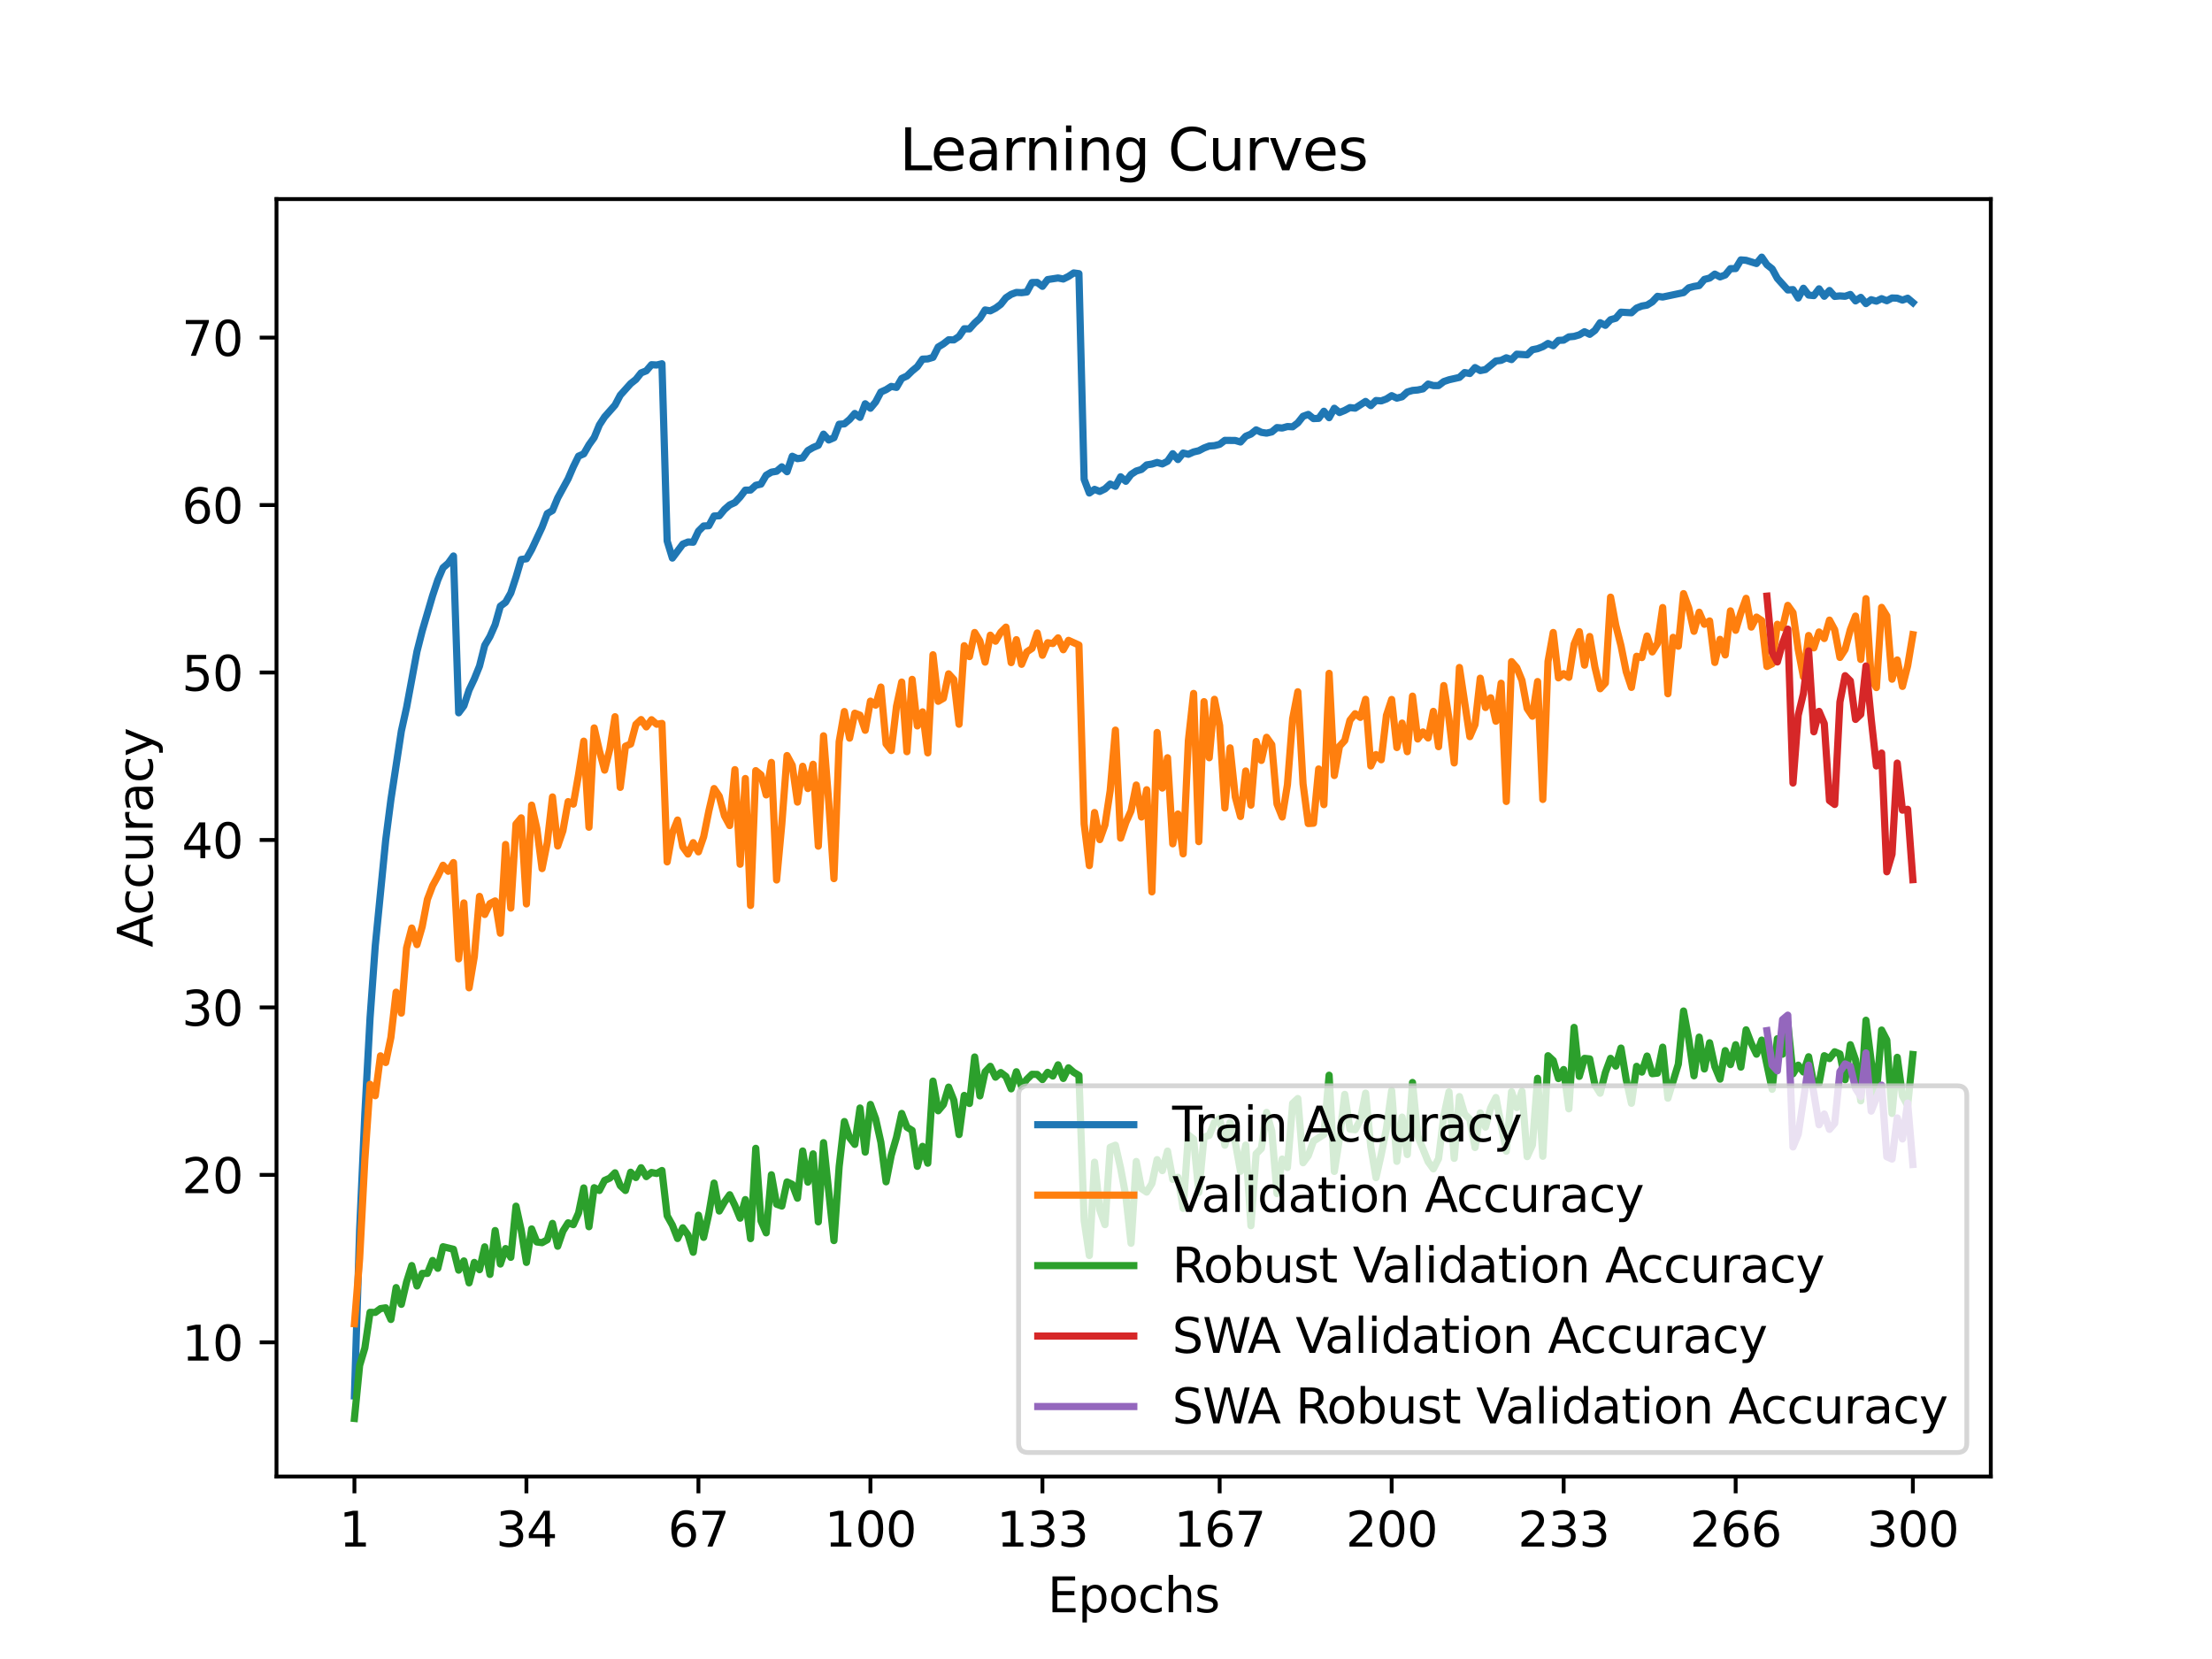 <?xml version="1.0" encoding="utf-8" standalone="no"?>
<!DOCTYPE svg PUBLIC "-//W3C//DTD SVG 1.1//EN"
  "http://www.w3.org/Graphics/SVG/1.1/DTD/svg11.dtd">
<svg xmlns:xlink="http://www.w3.org/1999/xlink" width="460.8pt" height="345.6pt" viewBox="0 0 460.8 345.6" xmlns="http://www.w3.org/2000/svg" version="1.1">
 <defs>
  <style type="text/css">*{stroke-linejoin: round; stroke-linecap: butt}</style>
 </defs>
 <g id="figure_1">
  <g id="patch_1">
   <path d="M 0 345.6 
L 460.8 345.6 
L 460.8 0 
L 0 0 
z
" style="fill: #ffffff"/>
  </g>
  <g id="axes_1">
   <g id="patch_2">
    <path d="M 57.6 307.584 
L 414.72 307.584 
L 414.72 41.472 
L 57.6 41.472 
z
" style="fill: #ffffff"/>
   </g>
   <g id="matplotlib.axis_1">
    <g id="xtick_1">
     <g id="line2d_1">
      <defs>
       <path id="m7d5c2322c4" d="M 0 0 
L 0 3.5 
" style="stroke: #000000; stroke-width: 0.8"/>
      </defs>
      <g>
       <use xlink:href="#m7d5c2322c4" x="73.833" y="307.584" style="stroke: #000000; stroke-width: 0.8"/>
      </g>
     </g>
     <g id="text_1">
      <!-- 1 -->
      <g transform="translate(70.651 322.182) scale(0.1 -0.1)">
       <defs>
        <path id="DejaVuSans-31" d="M 794 531 
L 1825 531 
L 1825 4091 
L 703 3866 
L 703 4441 
L 1819 4666 
L 2450 4666 
L 2450 531 
L 3481 531 
L 3481 0 
L 794 0 
L 794 531 
z
" transform="scale(0.016)"/>
       </defs>
       <use xlink:href="#DejaVuSans-31"/>
      </g>
     </g>
    </g>
    <g id="xtick_2">
     <g id="line2d_2">
      <g>
       <use xlink:href="#m7d5c2322c4" x="109.664" y="307.584" style="stroke: #000000; stroke-width: 0.8"/>
      </g>
     </g>
     <g id="text_2">
      <!-- 34 -->
      <g transform="translate(103.302 322.182) scale(0.1 -0.1)">
       <defs>
        <path id="DejaVuSans-33" d="M 2597 2516 
Q 3050 2419 3304 2112 
Q 3559 1806 3559 1356 
Q 3559 666 3084 287 
Q 2609 -91 1734 -91 
Q 1441 -91 1130 -33 
Q 819 25 488 141 
L 488 750 
Q 750 597 1062 519 
Q 1375 441 1716 441 
Q 2309 441 2620 675 
Q 2931 909 2931 1356 
Q 2931 1769 2642 2001 
Q 2353 2234 1838 2234 
L 1294 2234 
L 1294 2753 
L 1863 2753 
Q 2328 2753 2575 2939 
Q 2822 3125 2822 3475 
Q 2822 3834 2567 4026 
Q 2313 4219 1838 4219 
Q 1578 4219 1281 4162 
Q 984 4106 628 3988 
L 628 4550 
Q 988 4650 1302 4700 
Q 1616 4750 1894 4750 
Q 2613 4750 3031 4423 
Q 3450 4097 3450 3541 
Q 3450 3153 3228 2886 
Q 3006 2619 2597 2516 
z
" transform="scale(0.016)"/>
        <path id="DejaVuSans-34" d="M 2419 4116 
L 825 1625 
L 2419 1625 
L 2419 4116 
z
M 2253 4666 
L 3047 4666 
L 3047 1625 
L 3713 1625 
L 3713 1100 
L 3047 1100 
L 3047 0 
L 2419 0 
L 2419 1100 
L 313 1100 
L 313 1709 
L 2253 4666 
z
" transform="scale(0.016)"/>
       </defs>
       <use xlink:href="#DejaVuSans-33"/>
       <use xlink:href="#DejaVuSans-34" x="63.623"/>
      </g>
     </g>
    </g>
    <g id="xtick_3">
     <g id="line2d_3">
      <g>
       <use xlink:href="#m7d5c2322c4" x="145.496" y="307.584" style="stroke: #000000; stroke-width: 0.8"/>
      </g>
     </g>
     <g id="text_3">
      <!-- 67 -->
      <g transform="translate(139.133 322.182) scale(0.1 -0.1)">
       <defs>
        <path id="DejaVuSans-36" d="M 2113 2584 
Q 1688 2584 1439 2293 
Q 1191 2003 1191 1497 
Q 1191 994 1439 701 
Q 1688 409 2113 409 
Q 2538 409 2786 701 
Q 3034 994 3034 1497 
Q 3034 2003 2786 2293 
Q 2538 2584 2113 2584 
z
M 3366 4563 
L 3366 3988 
Q 3128 4100 2886 4159 
Q 2644 4219 2406 4219 
Q 1781 4219 1451 3797 
Q 1122 3375 1075 2522 
Q 1259 2794 1537 2939 
Q 1816 3084 2150 3084 
Q 2853 3084 3261 2657 
Q 3669 2231 3669 1497 
Q 3669 778 3244 343 
Q 2819 -91 2113 -91 
Q 1303 -91 875 529 
Q 447 1150 447 2328 
Q 447 3434 972 4092 
Q 1497 4750 2381 4750 
Q 2619 4750 2861 4703 
Q 3103 4656 3366 4563 
z
" transform="scale(0.016)"/>
        <path id="DejaVuSans-37" d="M 525 4666 
L 3525 4666 
L 3525 4397 
L 1831 0 
L 1172 0 
L 2766 4134 
L 525 4134 
L 525 4666 
z
" transform="scale(0.016)"/>
       </defs>
       <use xlink:href="#DejaVuSans-36"/>
       <use xlink:href="#DejaVuSans-37" x="63.623"/>
      </g>
     </g>
    </g>
    <g id="xtick_4">
     <g id="line2d_4">
      <g>
       <use xlink:href="#m7d5c2322c4" x="181.327" y="307.584" style="stroke: #000000; stroke-width: 0.8"/>
      </g>
     </g>
     <g id="text_4">
      <!-- 100 -->
      <g transform="translate(171.783 322.182) scale(0.1 -0.1)">
       <defs>
        <path id="DejaVuSans-30" d="M 2034 4250 
Q 1547 4250 1301 3770 
Q 1056 3291 1056 2328 
Q 1056 1369 1301 889 
Q 1547 409 2034 409 
Q 2525 409 2770 889 
Q 3016 1369 3016 2328 
Q 3016 3291 2770 3770 
Q 2525 4250 2034 4250 
z
M 2034 4750 
Q 2819 4750 3233 4129 
Q 3647 3509 3647 2328 
Q 3647 1150 3233 529 
Q 2819 -91 2034 -91 
Q 1250 -91 836 529 
Q 422 1150 422 2328 
Q 422 3509 836 4129 
Q 1250 4750 2034 4750 
z
" transform="scale(0.016)"/>
       </defs>
       <use xlink:href="#DejaVuSans-31"/>
       <use xlink:href="#DejaVuSans-30" x="63.623"/>
       <use xlink:href="#DejaVuSans-30" x="127.246"/>
      </g>
     </g>
    </g>
    <g id="xtick_5">
     <g id="line2d_5">
      <g>
       <use xlink:href="#m7d5c2322c4" x="217.158" y="307.584" style="stroke: #000000; stroke-width: 0.8"/>
      </g>
     </g>
     <g id="text_5">
      <!-- 133 -->
      <g transform="translate(207.615 322.182) scale(0.1 -0.1)">
       <use xlink:href="#DejaVuSans-31"/>
       <use xlink:href="#DejaVuSans-33" x="63.623"/>
       <use xlink:href="#DejaVuSans-33" x="127.246"/>
      </g>
     </g>
    </g>
    <g id="xtick_6">
     <g id="line2d_6">
      <g>
       <use xlink:href="#m7d5c2322c4" x="254.076" y="307.584" style="stroke: #000000; stroke-width: 0.8"/>
      </g>
     </g>
     <g id="text_6">
      <!-- 167 -->
      <g transform="translate(244.532 322.182) scale(0.1 -0.1)">
       <use xlink:href="#DejaVuSans-31"/>
       <use xlink:href="#DejaVuSans-36" x="63.623"/>
       <use xlink:href="#DejaVuSans-37" x="127.246"/>
      </g>
     </g>
    </g>
    <g id="xtick_7">
     <g id="line2d_7">
      <g>
       <use xlink:href="#m7d5c2322c4" x="289.907" y="307.584" style="stroke: #000000; stroke-width: 0.8"/>
      </g>
     </g>
     <g id="text_7">
      <!-- 200 -->
      <g transform="translate(280.363 322.182) scale(0.1 -0.1)">
       <defs>
        <path id="DejaVuSans-32" d="M 1228 531 
L 3431 531 
L 3431 0 
L 469 0 
L 469 531 
Q 828 903 1448 1529 
Q 2069 2156 2228 2338 
Q 2531 2678 2651 2914 
Q 2772 3150 2772 3378 
Q 2772 3750 2511 3984 
Q 2250 4219 1831 4219 
Q 1534 4219 1204 4116 
Q 875 4013 500 3803 
L 500 4441 
Q 881 4594 1212 4672 
Q 1544 4750 1819 4750 
Q 2544 4750 2975 4387 
Q 3406 4025 3406 3419 
Q 3406 3131 3298 2873 
Q 3191 2616 2906 2266 
Q 2828 2175 2409 1742 
Q 1991 1309 1228 531 
z
" transform="scale(0.016)"/>
       </defs>
       <use xlink:href="#DejaVuSans-32"/>
       <use xlink:href="#DejaVuSans-30" x="63.623"/>
       <use xlink:href="#DejaVuSans-30" x="127.246"/>
      </g>
     </g>
    </g>
    <g id="xtick_8">
     <g id="line2d_8">
      <g>
       <use xlink:href="#m7d5c2322c4" x="325.739" y="307.584" style="stroke: #000000; stroke-width: 0.8"/>
      </g>
     </g>
     <g id="text_8">
      <!-- 233 -->
      <g transform="translate(316.195 322.182) scale(0.1 -0.1)">
       <use xlink:href="#DejaVuSans-32"/>
       <use xlink:href="#DejaVuSans-33" x="63.623"/>
       <use xlink:href="#DejaVuSans-33" x="127.246"/>
      </g>
     </g>
    </g>
    <g id="xtick_9">
     <g id="line2d_9">
      <g>
       <use xlink:href="#m7d5c2322c4" x="361.57" y="307.584" style="stroke: #000000; stroke-width: 0.8"/>
      </g>
     </g>
     <g id="text_9">
      <!-- 266 -->
      <g transform="translate(352.026 322.182) scale(0.1 -0.1)">
       <use xlink:href="#DejaVuSans-32"/>
       <use xlink:href="#DejaVuSans-36" x="63.623"/>
       <use xlink:href="#DejaVuSans-36" x="127.246"/>
      </g>
     </g>
    </g>
    <g id="xtick_10">
     <g id="line2d_10">
      <g>
       <use xlink:href="#m7d5c2322c4" x="398.487" y="307.584" style="stroke: #000000; stroke-width: 0.8"/>
      </g>
     </g>
     <g id="text_10">
      <!-- 300 -->
      <g transform="translate(388.944 322.182) scale(0.1 -0.1)">
       <use xlink:href="#DejaVuSans-33"/>
       <use xlink:href="#DejaVuSans-30" x="63.623"/>
       <use xlink:href="#DejaVuSans-30" x="127.246"/>
      </g>
     </g>
    </g>
    <g id="text_11">
     <!-- Epochs -->
     <g transform="translate(218.244 335.861) scale(0.1 -0.1)">
      <defs>
       <path id="DejaVuSans-45" d="M 628 4666 
L 3578 4666 
L 3578 4134 
L 1259 4134 
L 1259 2753 
L 3481 2753 
L 3481 2222 
L 1259 2222 
L 1259 531 
L 3634 531 
L 3634 0 
L 628 0 
L 628 4666 
z
" transform="scale(0.016)"/>
       <path id="DejaVuSans-70" d="M 1159 525 
L 1159 -1331 
L 581 -1331 
L 581 3500 
L 1159 3500 
L 1159 2969 
Q 1341 3281 1617 3432 
Q 1894 3584 2278 3584 
Q 2916 3584 3314 3078 
Q 3713 2572 3713 1747 
Q 3713 922 3314 415 
Q 2916 -91 2278 -91 
Q 1894 -91 1617 61 
Q 1341 213 1159 525 
z
M 3116 1747 
Q 3116 2381 2855 2742 
Q 2594 3103 2138 3103 
Q 1681 3103 1420 2742 
Q 1159 2381 1159 1747 
Q 1159 1113 1420 752 
Q 1681 391 2138 391 
Q 2594 391 2855 752 
Q 3116 1113 3116 1747 
z
" transform="scale(0.016)"/>
       <path id="DejaVuSans-6f" d="M 1959 3097 
Q 1497 3097 1228 2736 
Q 959 2375 959 1747 
Q 959 1119 1226 758 
Q 1494 397 1959 397 
Q 2419 397 2687 759 
Q 2956 1122 2956 1747 
Q 2956 2369 2687 2733 
Q 2419 3097 1959 3097 
z
M 1959 3584 
Q 2709 3584 3137 3096 
Q 3566 2609 3566 1747 
Q 3566 888 3137 398 
Q 2709 -91 1959 -91 
Q 1206 -91 779 398 
Q 353 888 353 1747 
Q 353 2609 779 3096 
Q 1206 3584 1959 3584 
z
" transform="scale(0.016)"/>
       <path id="DejaVuSans-63" d="M 3122 3366 
L 3122 2828 
Q 2878 2963 2633 3030 
Q 2388 3097 2138 3097 
Q 1578 3097 1268 2742 
Q 959 2388 959 1747 
Q 959 1106 1268 751 
Q 1578 397 2138 397 
Q 2388 397 2633 464 
Q 2878 531 3122 666 
L 3122 134 
Q 2881 22 2623 -34 
Q 2366 -91 2075 -91 
Q 1284 -91 818 406 
Q 353 903 353 1747 
Q 353 2603 823 3093 
Q 1294 3584 2113 3584 
Q 2378 3584 2631 3529 
Q 2884 3475 3122 3366 
z
" transform="scale(0.016)"/>
       <path id="DejaVuSans-68" d="M 3513 2113 
L 3513 0 
L 2938 0 
L 2938 2094 
Q 2938 2591 2744 2837 
Q 2550 3084 2163 3084 
Q 1697 3084 1428 2787 
Q 1159 2491 1159 1978 
L 1159 0 
L 581 0 
L 581 4863 
L 1159 4863 
L 1159 2956 
Q 1366 3272 1645 3428 
Q 1925 3584 2291 3584 
Q 2894 3584 3203 3211 
Q 3513 2838 3513 2113 
z
" transform="scale(0.016)"/>
       <path id="DejaVuSans-73" d="M 2834 3397 
L 2834 2853 
Q 2591 2978 2328 3040 
Q 2066 3103 1784 3103 
Q 1356 3103 1142 2972 
Q 928 2841 928 2578 
Q 928 2378 1081 2264 
Q 1234 2150 1697 2047 
L 1894 2003 
Q 2506 1872 2764 1633 
Q 3022 1394 3022 966 
Q 3022 478 2636 193 
Q 2250 -91 1575 -91 
Q 1294 -91 989 -36 
Q 684 19 347 128 
L 347 722 
Q 666 556 975 473 
Q 1284 391 1588 391 
Q 1994 391 2212 530 
Q 2431 669 2431 922 
Q 2431 1156 2273 1281 
Q 2116 1406 1581 1522 
L 1381 1569 
Q 847 1681 609 1914 
Q 372 2147 372 2553 
Q 372 3047 722 3315 
Q 1072 3584 1716 3584 
Q 2034 3584 2315 3537 
Q 2597 3491 2834 3397 
z
" transform="scale(0.016)"/>
      </defs>
      <use xlink:href="#DejaVuSans-45"/>
      <use xlink:href="#DejaVuSans-70" x="63.184"/>
      <use xlink:href="#DejaVuSans-6f" x="126.66"/>
      <use xlink:href="#DejaVuSans-63" x="187.842"/>
      <use xlink:href="#DejaVuSans-68" x="242.822"/>
      <use xlink:href="#DejaVuSans-73" x="306.201"/>
     </g>
    </g>
   </g>
   <g id="matplotlib.axis_2">
    <g id="ytick_1">
     <g id="line2d_11">
      <defs>
       <path id="m66520ca123" d="M 0 0 
L -3.5 0 
" style="stroke: #000000; stroke-width: 0.8"/>
      </defs>
      <g>
       <use xlink:href="#m66520ca123" x="57.6" y="279.634" style="stroke: #000000; stroke-width: 0.8"/>
      </g>
     </g>
     <g id="text_12">
      <!-- 10 -->
      <g transform="translate(37.875 283.433) scale(0.1 -0.1)">
       <use xlink:href="#DejaVuSans-31"/>
       <use xlink:href="#DejaVuSans-30" x="63.623"/>
      </g>
     </g>
    </g>
    <g id="ytick_2">
     <g id="line2d_12">
      <g>
       <use xlink:href="#m66520ca123" x="57.6" y="244.749" style="stroke: #000000; stroke-width: 0.8"/>
      </g>
     </g>
     <g id="text_13">
      <!-- 20 -->
      <g transform="translate(37.875 248.548) scale(0.1 -0.1)">
       <use xlink:href="#DejaVuSans-32"/>
       <use xlink:href="#DejaVuSans-30" x="63.623"/>
      </g>
     </g>
    </g>
    <g id="ytick_3">
     <g id="line2d_13">
      <g>
       <use xlink:href="#m66520ca123" x="57.6" y="209.865" style="stroke: #000000; stroke-width: 0.8"/>
      </g>
     </g>
     <g id="text_14">
      <!-- 30 -->
      <g transform="translate(37.875 213.664) scale(0.1 -0.1)">
       <use xlink:href="#DejaVuSans-33"/>
       <use xlink:href="#DejaVuSans-30" x="63.623"/>
      </g>
     </g>
    </g>
    <g id="ytick_4">
     <g id="line2d_14">
      <g>
       <use xlink:href="#m66520ca123" x="57.6" y="174.98" style="stroke: #000000; stroke-width: 0.8"/>
      </g>
     </g>
     <g id="text_15">
      <!-- 40 -->
      <g transform="translate(37.875 178.779) scale(0.1 -0.1)">
       <use xlink:href="#DejaVuSans-34"/>
       <use xlink:href="#DejaVuSans-30" x="63.623"/>
      </g>
     </g>
    </g>
    <g id="ytick_5">
     <g id="line2d_15">
      <g>
       <use xlink:href="#m66520ca123" x="57.6" y="140.096" style="stroke: #000000; stroke-width: 0.8"/>
      </g>
     </g>
     <g id="text_16">
      <!-- 50 -->
      <g transform="translate(37.875 143.895) scale(0.1 -0.1)">
       <defs>
        <path id="DejaVuSans-35" d="M 691 4666 
L 3169 4666 
L 3169 4134 
L 1269 4134 
L 1269 2991 
Q 1406 3038 1543 3061 
Q 1681 3084 1819 3084 
Q 2600 3084 3056 2656 
Q 3513 2228 3513 1497 
Q 3513 744 3044 326 
Q 2575 -91 1722 -91 
Q 1428 -91 1123 -41 
Q 819 9 494 109 
L 494 744 
Q 775 591 1075 516 
Q 1375 441 1709 441 
Q 2250 441 2565 725 
Q 2881 1009 2881 1497 
Q 2881 1984 2565 2268 
Q 2250 2553 1709 2553 
Q 1456 2553 1204 2497 
Q 953 2441 691 2322 
L 691 4666 
z
" transform="scale(0.016)"/>
       </defs>
       <use xlink:href="#DejaVuSans-35"/>
       <use xlink:href="#DejaVuSans-30" x="63.623"/>
      </g>
     </g>
    </g>
    <g id="ytick_6">
     <g id="line2d_16">
      <g>
       <use xlink:href="#m66520ca123" x="57.6" y="105.211" style="stroke: #000000; stroke-width: 0.8"/>
      </g>
     </g>
     <g id="text_17">
      <!-- 60 -->
      <g transform="translate(37.875 109.01) scale(0.1 -0.1)">
       <use xlink:href="#DejaVuSans-36"/>
       <use xlink:href="#DejaVuSans-30" x="63.623"/>
      </g>
     </g>
    </g>
    <g id="ytick_7">
     <g id="line2d_17">
      <g>
       <use xlink:href="#m66520ca123" x="57.6" y="70.327" style="stroke: #000000; stroke-width: 0.8"/>
      </g>
     </g>
     <g id="text_18">
      <!-- 70 -->
      <g transform="translate(37.875 74.126) scale(0.1 -0.1)">
       <use xlink:href="#DejaVuSans-37"/>
       <use xlink:href="#DejaVuSans-30" x="63.623"/>
      </g>
     </g>
    </g>
    <g id="text_19">
     <!-- Accuracy -->
     <g transform="translate(31.795 197.356) rotate(-90) scale(0.1 -0.1)">
      <defs>
       <path id="DejaVuSans-41" d="M 2188 4044 
L 1331 1722 
L 3047 1722 
L 2188 4044 
z
M 1831 4666 
L 2547 4666 
L 4325 0 
L 3669 0 
L 3244 1197 
L 1141 1197 
L 716 0 
L 50 0 
L 1831 4666 
z
" transform="scale(0.016)"/>
       <path id="DejaVuSans-75" d="M 544 1381 
L 544 3500 
L 1119 3500 
L 1119 1403 
Q 1119 906 1312 657 
Q 1506 409 1894 409 
Q 2359 409 2629 706 
Q 2900 1003 2900 1516 
L 2900 3500 
L 3475 3500 
L 3475 0 
L 2900 0 
L 2900 538 
Q 2691 219 2414 64 
Q 2138 -91 1772 -91 
Q 1169 -91 856 284 
Q 544 659 544 1381 
z
M 1991 3584 
L 1991 3584 
z
" transform="scale(0.016)"/>
       <path id="DejaVuSans-72" d="M 2631 2963 
Q 2534 3019 2420 3045 
Q 2306 3072 2169 3072 
Q 1681 3072 1420 2755 
Q 1159 2438 1159 1844 
L 1159 0 
L 581 0 
L 581 3500 
L 1159 3500 
L 1159 2956 
Q 1341 3275 1631 3429 
Q 1922 3584 2338 3584 
Q 2397 3584 2469 3576 
Q 2541 3569 2628 3553 
L 2631 2963 
z
" transform="scale(0.016)"/>
       <path id="DejaVuSans-61" d="M 2194 1759 
Q 1497 1759 1228 1600 
Q 959 1441 959 1056 
Q 959 750 1161 570 
Q 1363 391 1709 391 
Q 2188 391 2477 730 
Q 2766 1069 2766 1631 
L 2766 1759 
L 2194 1759 
z
M 3341 1997 
L 3341 0 
L 2766 0 
L 2766 531 
Q 2569 213 2275 61 
Q 1981 -91 1556 -91 
Q 1019 -91 701 211 
Q 384 513 384 1019 
Q 384 1609 779 1909 
Q 1175 2209 1959 2209 
L 2766 2209 
L 2766 2266 
Q 2766 2663 2505 2880 
Q 2244 3097 1772 3097 
Q 1472 3097 1187 3025 
Q 903 2953 641 2809 
L 641 3341 
Q 956 3463 1253 3523 
Q 1550 3584 1831 3584 
Q 2591 3584 2966 3190 
Q 3341 2797 3341 1997 
z
" transform="scale(0.016)"/>
       <path id="DejaVuSans-79" d="M 2059 -325 
Q 1816 -950 1584 -1140 
Q 1353 -1331 966 -1331 
L 506 -1331 
L 506 -850 
L 844 -850 
Q 1081 -850 1212 -737 
Q 1344 -625 1503 -206 
L 1606 56 
L 191 3500 
L 800 3500 
L 1894 763 
L 2988 3500 
L 3597 3500 
L 2059 -325 
z
" transform="scale(0.016)"/>
      </defs>
      <use xlink:href="#DejaVuSans-41"/>
      <use xlink:href="#DejaVuSans-63" x="66.658"/>
      <use xlink:href="#DejaVuSans-63" x="121.639"/>
      <use xlink:href="#DejaVuSans-75" x="176.619"/>
      <use xlink:href="#DejaVuSans-72" x="239.998"/>
      <use xlink:href="#DejaVuSans-61" x="281.111"/>
      <use xlink:href="#DejaVuSans-63" x="342.391"/>
      <use xlink:href="#DejaVuSans-79" x="397.371"/>
     </g>
    </g>
   </g>
   <g id="line2d_18">
    <path d="M 73.833 290.79 
L 74.919 256.258 
L 76.004 232.062 
L 77.09 212.038 
L 78.176 196.999 
L 80.348 175.001 
L 81.433 166.576 
L 83.605 152.312 
L 84.691 147.407 
L 86.862 135.725 
L 87.948 131.458 
L 90.12 124.066 
L 91.206 120.808 
L 92.291 118.279 
L 93.377 117.333 
L 94.463 115.823 
L 95.549 148.492 
L 96.635 147.034 
L 97.72 143.741 
L 98.806 141.439 
L 99.892 138.753 
L 100.978 134.441 
L 102.064 132.599 
L 103.149 130.129 
L 104.235 126.274 
L 105.321 125.465 
L 106.407 123.539 
L 107.493 120.232 
L 108.578 116.542 
L 109.664 116.405 
L 110.75 114.48 
L 112.922 109.826 
L 114.007 106.98 
L 115.093 106.348 
L 116.179 103.732 
L 118.351 99.745 
L 119.436 97.226 
L 120.522 95.021 
L 121.608 94.547 
L 122.694 92.663 
L 123.78 91.146 
L 124.865 88.519 
L 125.951 86.848 
L 128.123 84.388 
L 129.209 82.33 
L 131.38 79.909 
L 132.466 79.048 
L 133.552 77.68 
L 134.638 77.251 
L 135.723 75.974 
L 136.809 76.037 
L 137.895 75.779 
L 138.981 112.701 
L 140.067 116.255 
L 142.238 113.35 
L 143.324 112.903 
L 144.41 112.955 
L 145.496 110.657 
L 146.581 109.568 
L 147.667 109.516 
L 148.753 107.493 
L 149.839 107.447 
L 150.925 106.132 
L 152.01 105.183 
L 153.096 104.691 
L 154.182 103.53 
L 155.268 102.106 
L 156.354 102.089 
L 157.439 101.095 
L 158.525 100.85 
L 159.611 98.998 
L 160.697 98.356 
L 161.783 98.171 
L 162.868 97.25 
L 163.954 98.266 
L 165.04 95.049 
L 166.126 95.548 
L 167.212 95.381 
L 168.297 93.856 
L 169.383 93.225 
L 170.469 92.764 
L 171.555 90.441 
L 172.641 91.658 
L 173.726 91.191 
L 174.812 88.376 
L 175.898 88.296 
L 176.984 87.385 
L 178.07 86.133 
L 179.155 86.942 
L 180.241 84.113 
L 181.327 85.044 
L 182.413 83.736 
L 183.499 81.671 
L 184.584 81.179 
L 185.67 80.492 
L 186.756 80.705 
L 187.842 78.838 
L 188.928 78.34 
L 190.013 77.276 
L 191.099 76.382 
L 192.185 74.813 
L 193.271 74.767 
L 194.357 74.443 
L 195.442 72.291 
L 196.528 71.631 
L 197.614 70.787 
L 198.7 70.808 
L 199.786 70.086 
L 200.871 68.488 
L 201.957 68.516 
L 203.043 67.295 
L 204.129 66.315 
L 205.215 64.571 
L 206.3 64.755 
L 207.386 64.204 
L 208.472 63.405 
L 209.558 62.031 
L 210.644 61.316 
L 211.729 60.915 
L 212.815 60.97 
L 213.901 60.838 
L 214.987 58.856 
L 216.073 58.836 
L 217.158 59.652 
L 218.244 58.239 
L 220.416 57.908 
L 221.502 58.124 
L 222.587 57.58 
L 223.673 56.858 
L 224.759 57.004 
L 225.845 99.856 
L 226.931 102.703 
L 228.016 101.942 
L 229.102 102.378 
L 230.188 101.845 
L 231.274 100.837 
L 232.36 101.314 
L 233.445 99.323 
L 234.531 100.257 
L 235.617 98.834 
L 236.703 98.123 
L 237.789 97.798 
L 238.875 96.849 
L 239.96 96.678 
L 241.046 96.34 
L 242.132 96.643 
L 243.218 96.089 
L 244.304 94.515 
L 245.389 95.729 
L 246.475 94.376 
L 247.561 94.634 
L 248.647 94.149 
L 249.733 93.895 
L 250.818 93.326 
L 251.904 92.911 
L 252.99 92.834 
L 254.076 92.562 
L 255.162 91.735 
L 257.333 91.76 
L 258.419 92.077 
L 259.505 90.884 
L 260.591 90.427 
L 261.676 89.548 
L 262.762 90.068 
L 263.848 90.232 
L 264.934 89.98 
L 266.02 89.07 
L 267.105 89.164 
L 268.191 88.857 
L 269.277 88.91 
L 270.363 88.093 
L 271.449 86.722 
L 272.534 86.328 
L 273.62 87.2 
L 274.706 87.155 
L 275.792 85.672 
L 276.878 87.012 
L 277.963 85.048 
L 279.049 85.941 
L 280.135 85.494 
L 281.221 84.905 
L 282.307 85.03 
L 284.478 83.628 
L 285.564 84.5 
L 286.65 83.433 
L 287.736 83.516 
L 288.821 83.112 
L 289.907 82.424 
L 290.993 82.941 
L 292.079 82.655 
L 293.165 81.661 
L 294.25 81.336 
L 295.336 81.242 
L 296.422 81.012 
L 297.508 80.007 
L 298.594 80.321 
L 299.679 80.321 
L 300.765 79.487 
L 301.851 79.114 
L 304.023 78.622 
L 305.108 77.61 
L 306.194 77.806 
L 307.28 76.574 
L 308.366 77.202 
L 309.452 76.986 
L 311.623 75.203 
L 312.709 75.067 
L 313.795 74.534 
L 314.881 74.907 
L 315.966 73.784 
L 318.138 73.913 
L 319.224 72.856 
L 320.31 72.636 
L 321.395 72.217 
L 322.481 71.547 
L 323.567 72.022 
L 324.653 70.909 
L 325.739 70.853 
L 326.824 70.177 
L 327.91 70.075 
L 328.996 69.754 
L 330.082 69.106 
L 331.168 69.646 
L 332.253 68.83 
L 333.339 67.229 
L 334.425 67.776 
L 335.511 66.604 
L 336.597 66.294 
L 337.682 65.031 
L 339.854 65.157 
L 340.94 64.173 
L 342.026 63.751 
L 343.111 63.566 
L 344.197 62.889 
L 345.283 61.731 
L 346.369 61.877 
L 350.712 60.957 
L 351.798 59.962 
L 352.884 59.666 
L 353.969 59.491 
L 355.055 58.201 
L 356.141 57.932 
L 357.227 57.102 
L 358.313 57.684 
L 359.398 57.28 
L 360.484 55.965 
L 361.57 55.947 
L 362.656 54.144 
L 363.742 54.227 
L 365.913 54.897 
L 366.999 53.568 
L 368.085 55.148 
L 369.171 56.006 
L 370.256 57.991 
L 372.428 60.405 
L 373.514 60.332 
L 374.6 62.087 
L 375.685 60.05 
L 376.771 61.473 
L 377.857 61.584 
L 378.943 60.165 
L 380.029 61.717 
L 381.114 60.517 
L 382.2 61.745 
L 383.286 61.644 
L 384.372 61.721 
L 385.458 61.344 
L 386.543 62.68 
L 387.629 61.947 
L 388.715 63.248 
L 389.801 62.436 
L 390.887 62.739 
L 391.972 62.216 
L 393.058 62.648 
L 394.144 62.076 
L 395.23 62.111 
L 396.316 62.516 
L 397.401 62.122 
L 398.487 63.036 
L 398.487 63.036 
" clip-path="url(#p767aff0d3e)" style="fill: none; stroke: #1f77b4; stroke-width: 1.5; stroke-linecap: square"/>
   </g>
   <g id="line2d_19">
    <path d="M 73.833 275.761 
L 74.919 262.226 
L 76.004 241.61 
L 77.09 225.877 
L 78.176 228.249 
L 79.262 219.946 
L 80.348 221.342 
L 81.433 216.109 
L 82.519 206.69 
L 83.605 211.051 
L 84.691 197.481 
L 85.777 193.329 
L 86.862 196.783 
L 87.948 193.05 
L 89.034 187.364 
L 90.12 184.504 
L 91.206 182.515 
L 92.291 180.248 
L 93.377 181.504 
L 94.463 179.69 
L 95.549 199.748 
L 96.635 188.097 
L 97.72 205.783 
L 98.806 199.295 
L 99.892 186.736 
L 100.978 190.504 
L 102.064 188.236 
L 103.149 187.678 
L 104.235 194.411 
L 105.321 175.922 
L 106.407 189.178 
L 107.493 171.666 
L 108.578 170.375 
L 109.664 188.306 
L 110.75 167.724 
L 111.836 172.608 
L 112.922 180.945 
L 114.007 175.503 
L 115.093 166.015 
L 116.179 176.236 
L 117.265 173.061 
L 118.351 166.992 
L 119.436 167.515 
L 120.522 161.375 
L 121.608 154.398 
L 122.694 172.329 
L 123.78 151.642 
L 124.865 156.387 
L 125.951 160.433 
L 127.037 156.038 
L 128.123 149.305 
L 129.209 164.026 
L 130.294 155.445 
L 131.38 154.991 
L 132.466 150.91 
L 133.552 149.898 
L 134.638 151.433 
L 135.723 149.933 
L 136.809 150.875 
L 137.895 150.7 
L 138.981 179.55 
L 140.067 173.515 
L 141.152 170.829 
L 142.238 176.41 
L 143.324 177.91 
L 144.41 175.538 
L 145.496 177.457 
L 146.581 174.317 
L 147.667 168.945 
L 148.753 164.271 
L 149.839 165.875 
L 150.925 169.957 
L 152.01 171.98 
L 153.096 160.329 
L 154.182 180.038 
L 155.268 162.177 
L 156.354 188.62 
L 157.439 160.538 
L 158.525 161.41 
L 159.611 165.596 
L 160.697 158.829 
L 161.783 183.318 
L 162.868 171.666 
L 163.954 157.398 
L 165.04 159.422 
L 166.126 167.096 
L 167.212 159.631 
L 168.297 164.271 
L 169.383 159.212 
L 170.469 176.271 
L 171.555 153.282 
L 172.641 167.131 
L 173.726 183.038 
L 174.812 154.503 
L 175.898 148.224 
L 176.984 153.77 
L 178.07 148.573 
L 179.155 148.991 
L 180.241 152.131 
L 181.327 146.061 
L 182.413 146.898 
L 183.499 143.131 
L 184.584 154.956 
L 185.67 156.352 
L 186.756 147.142 
L 187.842 142.084 
L 188.928 156.596 
L 190.013 141.526 
L 191.099 151.224 
L 192.185 148.293 
L 193.271 156.84 
L 194.357 136.398 
L 195.442 146.096 
L 196.528 145.468 
L 197.614 140.375 
L 198.7 141.561 
L 199.786 150.875 
L 200.871 134.514 
L 201.957 136.782 
L 203.043 131.758 
L 204.129 133.537 
L 205.215 137.933 
L 206.3 132.316 
L 207.386 133.572 
L 208.472 131.723 
L 209.558 130.642 
L 210.644 138.037 
L 211.729 133.258 
L 212.815 138.386 
L 213.901 135.805 
L 214.987 135.072 
L 216.073 131.863 
L 217.158 136.502 
L 218.244 133.886 
L 219.33 134.061 
L 220.416 132.874 
L 221.502 135.351 
L 222.587 133.398 
L 224.759 134.375 
L 225.845 171.631 
L 226.931 180.317 
L 228.016 169.259 
L 229.102 174.91 
L 230.188 171.84 
L 231.274 164.689 
L 232.36 152.096 
L 233.445 174.596 
L 234.531 171.352 
L 235.617 168.91 
L 236.703 163.538 
L 237.789 170.201 
L 238.875 164.515 
L 239.96 185.794 
L 241.046 152.584 
L 242.132 164.166 
L 243.218 157.852 
L 244.304 175.782 
L 245.389 169.573 
L 246.475 177.876 
L 247.561 154.259 
L 248.647 144.456 
L 249.733 175.329 
L 250.818 146.165 
L 251.904 157.852 
L 252.99 145.677 
L 254.076 151.154 
L 255.162 168.317 
L 256.247 155.794 
L 257.333 166.015 
L 258.419 170.096 
L 259.505 160.608 
L 260.591 167.724 
L 261.676 154.468 
L 262.762 158.41 
L 263.848 153.596 
L 264.934 155.131 
L 266.02 167.48 
L 267.105 170.201 
L 268.191 163.503 
L 269.277 149.724 
L 270.363 144.107 
L 271.449 163.294 
L 272.534 171.561 
L 273.62 171.492 
L 274.706 160.189 
L 275.792 167.619 
L 276.878 140.27 
L 277.963 161.55 
L 279.049 155.445 
L 280.135 154.259 
L 281.221 150.038 
L 282.307 148.677 
L 283.392 149.445 
L 284.478 145.677 
L 285.564 159.561 
L 286.65 157.189 
L 287.736 158.27 
L 288.821 149.026 
L 289.907 145.712 
L 290.993 155.724 
L 292.079 150.631 
L 293.165 156.596 
L 294.25 145.014 
L 295.336 153.945 
L 296.422 152.48 
L 297.508 153.735 
L 298.594 148.189 
L 299.679 155.549 
L 300.765 142.817 
L 301.851 149.724 
L 302.937 158.933 
L 304.023 139.049 
L 306.194 153.456 
L 307.28 150.945 
L 308.366 141.282 
L 309.452 147.386 
L 310.537 145.363 
L 311.623 150.247 
L 312.709 142.328 
L 313.795 166.957 
L 314.881 137.828 
L 315.966 139.084 
L 317.052 141.735 
L 318.138 147.596 
L 319.224 149.2 
L 320.31 141.979 
L 321.395 166.538 
L 322.481 137.793 
L 323.567 131.758 
L 324.653 141.212 
L 325.739 140.34 
L 326.824 141.107 
L 327.91 134.2 
L 328.996 131.584 
L 330.082 138.561 
L 331.168 132.595 
L 332.253 138.979 
L 333.339 143.479 
L 334.425 142.293 
L 335.511 124.398 
L 336.597 130.258 
L 337.682 134.514 
L 338.768 139.921 
L 339.854 143.2 
L 340.94 136.712 
L 342.026 136.991 
L 343.111 132.491 
L 344.197 135.805 
L 345.283 134.061 
L 346.369 126.56 
L 347.455 144.526 
L 348.54 132.77 
L 349.626 134.619 
L 350.712 123.665 
L 351.798 126.665 
L 352.884 131.514 
L 353.969 127.537 
L 355.055 130.049 
L 356.141 129.351 
L 357.227 138.003 
L 358.313 133.188 
L 359.398 136.433 
L 360.484 127.258 
L 361.57 131.305 
L 362.656 127.642 
L 363.742 124.642 
L 364.827 130.642 
L 365.913 128.549 
L 366.999 129.281 
L 368.085 138.84 
L 369.171 138.282 
L 370.256 130.049 
L 371.342 130.747 
L 372.428 126.107 
L 373.514 127.642 
L 374.6 135.316 
L 375.685 141.003 
L 376.771 132.386 
L 377.857 134.968 
L 378.943 131.654 
L 380.029 133.014 
L 381.114 129.177 
L 382.2 131.2 
L 383.286 136.956 
L 384.372 135.282 
L 385.458 131.165 
L 386.543 128.339 
L 387.629 137.375 
L 388.715 124.712 
L 389.801 141.386 
L 390.887 143.235 
L 391.972 126.525 
L 393.058 128.305 
L 394.144 141.491 
L 395.23 137.479 
L 396.316 142.991 
L 397.401 138.7 
L 398.487 132.212 
L 398.487 132.212 
" clip-path="url(#p767aff0d3e)" style="fill: none; stroke: #ff7f0e; stroke-width: 1.5; stroke-linecap: square"/>
   </g>
   <g id="line2d_20">
    <path d="M 73.833 295.488 
L 74.919 284.445 
L 76.004 280.812 
L 77.09 273.379 
L 78.176 273.403 
L 79.262 272.609 
L 80.348 272.44 
L 81.433 274.87 
L 82.519 268.23 
L 83.605 271.718 
L 84.691 267.075 
L 85.777 263.635 
L 86.862 267.893 
L 87.948 265.271 
L 89.034 265.271 
L 90.12 262.576 
L 91.206 264.212 
L 92.291 259.714 
L 94.463 260.243 
L 95.549 264.597 
L 96.635 262.672 
L 97.72 267.244 
L 98.806 262.985 
L 99.892 264.501 
L 100.978 259.738 
L 102.064 265.487 
L 103.149 256.345 
L 104.235 263.322 
L 105.321 260.098 
L 106.407 261.927 
L 107.493 251.269 
L 108.578 256.249 
L 109.664 262.985 
L 110.75 256.008 
L 111.836 258.727 
L 112.922 258.871 
L 114.007 258.27 
L 115.093 254.854 
L 116.179 259.617 
L 117.265 256.465 
L 118.351 254.733 
L 119.436 255.118 
L 120.522 252.689 
L 121.608 247.468 
L 122.694 255.551 
L 123.78 247.42 
L 124.865 247.997 
L 125.951 245.904 
L 127.037 245.423 
L 128.123 244.316 
L 129.209 246.987 
L 130.294 247.997 
L 131.38 244.196 
L 132.466 245.302 
L 133.552 243.257 
L 134.638 245.11 
L 135.723 244.244 
L 136.809 244.46 
L 137.895 243.835 
L 138.981 253.266 
L 140.067 255.215 
L 141.152 258.005 
L 142.238 255.768 
L 143.324 257.259 
L 144.41 260.868 
L 145.496 253.146 
L 146.581 257.765 
L 147.667 252.833 
L 148.753 246.457 
L 149.839 252.279 
L 150.925 250.403 
L 152.01 248.887 
L 153.096 251.125 
L 154.182 253.771 
L 155.268 249.898 
L 156.354 258.029 
L 157.439 239.216 
L 158.525 254.324 
L 159.611 256.827 
L 160.697 244.725 
L 161.783 250.86 
L 162.868 251.245 
L 163.954 246.217 
L 165.04 246.722 
L 166.126 249.609 
L 167.212 239.769 
L 168.297 246.265 
L 169.383 240.371 
L 170.469 254.541 
L 171.555 238.037 
L 173.726 258.438 
L 174.812 243.017 
L 175.898 233.634 
L 176.984 237.002 
L 178.07 238.398 
L 179.155 230.819 
L 180.241 240.01 
L 181.327 230.074 
L 182.413 233.057 
L 183.499 237.941 
L 184.584 246.193 
L 185.67 240.659 
L 186.756 236.93 
L 187.842 231.95 
L 188.928 234.813 
L 190.013 235.487 
L 191.099 242.969 
L 192.185 238.807 
L 193.271 242.319 
L 194.357 225.214 
L 195.442 231.397 
L 196.528 230.098 
L 197.614 226.465 
L 198.7 229.207 
L 199.786 236.353 
L 200.871 228.197 
L 201.957 229.881 
L 203.043 220.186 
L 204.129 228.293 
L 205.215 223.289 
L 206.3 222.134 
L 207.386 224.396 
L 208.472 223.434 
L 209.558 224.251 
L 210.644 226.826 
L 211.729 223.265 
L 212.815 226.345 
L 213.901 224.853 
L 214.987 223.794 
L 216.073 223.818 
L 217.158 224.901 
L 218.244 223.385 
L 219.33 224.155 
L 220.416 221.822 
L 221.502 224.66 
L 222.587 222.447 
L 223.673 223.385 
L 224.759 224.035 
L 225.845 254.228 
L 226.931 261.542 
L 228.016 242.103 
L 229.102 252.039 
L 230.188 255.118 
L 231.274 238.999 
L 232.36 238.566 
L 233.445 243.354 
L 234.531 249.176 
L 235.617 258.992 
L 236.703 241.958 
L 237.789 247.612 
L 238.875 248.334 
L 239.96 246.554 
L 241.046 241.573 
L 242.132 243.859 
L 243.218 239.793 
L 244.304 245.687 
L 245.389 245.254 
L 246.475 251.726 
L 247.561 236.449 
L 248.647 237.291 
L 249.733 248.406 
L 250.818 236.882 
L 251.904 236.521 
L 252.99 233.803 
L 254.076 232.985 
L 255.162 238.566 
L 256.247 233.827 
L 257.333 237.965 
L 258.419 244.003 
L 259.505 238.542 
L 260.591 255.335 
L 261.676 240.346 
L 262.762 239.264 
L 263.848 231.734 
L 264.934 235.631 
L 266.02 248.647 
L 267.105 241.453 
L 268.191 243.209 
L 269.277 229.857 
L 270.363 228.847 
L 271.449 242.223 
L 272.534 240.755 
L 273.62 237.724 
L 275.792 236.329 
L 276.878 223.987 
L 277.963 244.027 
L 279.049 237.075 
L 280.135 227.981 
L 281.221 235.222 
L 282.307 235.342 
L 283.392 233.273 
L 284.478 227.716 
L 285.564 238.903 
L 286.65 245.327 
L 287.736 240.515 
L 288.821 235.102 
L 289.907 227.187 
L 290.993 241.934 
L 292.079 232.72 
L 293.165 240.515 
L 294.25 225.503 
L 295.336 236.642 
L 297.508 242.007 
L 298.594 243.498 
L 299.679 241.357 
L 300.765 232.528 
L 301.851 227.451 
L 302.937 241.309 
L 304.023 228.438 
L 305.108 232.094 
L 306.194 233.153 
L 307.28 239.047 
L 308.366 231.83 
L 309.452 234.789 
L 310.537 230.819 
L 311.623 228.63 
L 313.795 239.817 
L 314.881 227.427 
L 315.966 230.723 
L 317.052 227.331 
L 318.138 240.948 
L 319.224 238.542 
L 320.31 224.636 
L 321.395 240.876 
L 322.481 219.921 
L 323.567 220.931 
L 324.653 224.685 
L 325.739 222.808 
L 326.824 230.988 
L 327.91 214.027 
L 328.996 224.227 
L 330.082 220.474 
L 331.168 220.595 
L 332.253 226.008 
L 333.339 227.74 
L 334.425 223.434 
L 335.511 220.474 
L 336.597 222.086 
L 337.682 218.333 
L 338.768 224.901 
L 339.854 229.833 
L 340.94 222.134 
L 342.026 223.337 
L 343.111 219.993 
L 344.197 223.674 
L 345.283 223.554 
L 346.369 218.141 
L 347.455 228.774 
L 349.626 221.677 
L 350.712 210.61 
L 351.798 216.481 
L 352.884 224.107 
L 353.969 216.048 
L 355.055 222.688 
L 356.141 217.226 
L 357.227 222.182 
L 358.313 224.805 
L 359.398 218.862 
L 360.484 221.773 
L 361.57 217.635 
L 362.656 222.303 
L 363.742 214.532 
L 364.827 217.371 
L 365.913 219.608 
L 366.999 216.673 
L 369.171 226.922 
L 370.256 216.384 
L 371.342 219.608 
L 372.428 213.112 
L 373.514 223.698 
L 374.6 221.894 
L 375.685 223.313 
L 376.771 220.138 
L 377.857 225.936 
L 378.943 225.695 
L 380.029 219.921 
L 381.114 220.522 
L 382.2 219.103 
L 383.286 219.56 
L 384.372 224.925 
L 385.458 217.635 
L 386.543 220.787 
L 387.629 229.328 
L 388.715 212.535 
L 389.801 221.028 
L 390.887 227.932 
L 391.972 214.58 
L 393.058 216.673 
L 394.144 231.95 
L 395.23 220.258 
L 396.316 228.293 
L 397.401 230.338 
L 398.487 219.68 
L 398.487 219.68 
" clip-path="url(#p767aff0d3e)" style="fill: none; stroke: #2ca02c; stroke-width: 1.5; stroke-linecap: square"/>
   </g>
   <g id="line2d_21">
    <path d="M 368.085 124.188 
L 369.171 135.909 
L 370.256 137.898 
L 371.342 133.991 
L 372.428 131.06 
L 373.514 163.119 
L 374.6 148.991 
L 375.685 144.491 
L 376.771 135.595 
L 377.857 152.445 
L 378.943 148.189 
L 380.029 150.735 
L 381.114 166.782 
L 382.2 167.585 
L 383.286 146.235 
L 384.372 140.758 
L 385.458 141.84 
L 386.543 149.863 
L 387.629 148.817 
L 388.715 138.735 
L 389.801 149.724 
L 390.887 159.561 
L 391.972 156.875 
L 393.058 181.608 
L 394.144 177.945 
L 395.23 158.968 
L 396.316 168.771 
L 397.401 168.596 
L 398.487 183.248 
L 398.487 183.248 
" clip-path="url(#p767aff0d3e)" style="fill: none; stroke: #d62728; stroke-width: 1.5; stroke-linecap: square"/>
   </g>
   <g id="line2d_22">
    <path d="M 368.085 214.7 
L 369.171 221.894 
L 370.256 223.073 
L 371.342 212.391 
L 372.428 211.477 
L 373.514 238.927 
L 374.6 236.305 
L 376.771 221.894 
L 377.857 227.74 
L 378.943 234.308 
L 380.029 232.07 
L 381.114 235.27 
L 382.2 233.995 
L 383.286 223.265 
L 384.372 221.629 
L 385.458 222.134 
L 386.543 226.729 
L 387.629 228.438 
L 388.715 219.344 
L 389.801 231.469 
L 391.972 226.056 
L 393.058 240.972 
L 394.144 241.453 
L 395.23 232.888 
L 396.316 237.267 
L 397.401 229.785 
L 398.487 242.584 
L 398.487 242.584 
" clip-path="url(#p767aff0d3e)" style="fill: none; stroke: #9467bd; stroke-width: 1.5; stroke-linecap: square"/>
   </g>
   <g id="patch_3">
    <path d="M 57.6 307.584 
L 57.6 41.472 
" style="fill: none; stroke: #000000; stroke-width: 0.8; stroke-linejoin: miter; stroke-linecap: square"/>
   </g>
   <g id="patch_4">
    <path d="M 414.72 307.584 
L 414.72 41.472 
" style="fill: none; stroke: #000000; stroke-width: 0.8; stroke-linejoin: miter; stroke-linecap: square"/>
   </g>
   <g id="patch_5">
    <path d="M 57.6 307.584 
L 414.72 307.584 
" style="fill: none; stroke: #000000; stroke-width: 0.8; stroke-linejoin: miter; stroke-linecap: square"/>
   </g>
   <g id="patch_6">
    <path d="M 57.6 41.472 
L 414.72 41.472 
" style="fill: none; stroke: #000000; stroke-width: 0.8; stroke-linejoin: miter; stroke-linecap: square"/>
   </g>
   <g id="text_20">
    <!-- Learning Curves -->
    <g transform="translate(187.376 35.472) scale(0.12 -0.12)">
     <defs>
      <path id="DejaVuSans-4c" d="M 628 4666 
L 1259 4666 
L 1259 531 
L 3531 531 
L 3531 0 
L 628 0 
L 628 4666 
z
" transform="scale(0.016)"/>
      <path id="DejaVuSans-65" d="M 3597 1894 
L 3597 1613 
L 953 1613 
Q 991 1019 1311 708 
Q 1631 397 2203 397 
Q 2534 397 2845 478 
Q 3156 559 3463 722 
L 3463 178 
Q 3153 47 2828 -22 
Q 2503 -91 2169 -91 
Q 1331 -91 842 396 
Q 353 884 353 1716 
Q 353 2575 817 3079 
Q 1281 3584 2069 3584 
Q 2775 3584 3186 3129 
Q 3597 2675 3597 1894 
z
M 3022 2063 
Q 3016 2534 2758 2815 
Q 2500 3097 2075 3097 
Q 1594 3097 1305 2825 
Q 1016 2553 972 2059 
L 3022 2063 
z
" transform="scale(0.016)"/>
      <path id="DejaVuSans-6e" d="M 3513 2113 
L 3513 0 
L 2938 0 
L 2938 2094 
Q 2938 2591 2744 2837 
Q 2550 3084 2163 3084 
Q 1697 3084 1428 2787 
Q 1159 2491 1159 1978 
L 1159 0 
L 581 0 
L 581 3500 
L 1159 3500 
L 1159 2956 
Q 1366 3272 1645 3428 
Q 1925 3584 2291 3584 
Q 2894 3584 3203 3211 
Q 3513 2838 3513 2113 
z
" transform="scale(0.016)"/>
      <path id="DejaVuSans-69" d="M 603 3500 
L 1178 3500 
L 1178 0 
L 603 0 
L 603 3500 
z
M 603 4863 
L 1178 4863 
L 1178 4134 
L 603 4134 
L 603 4863 
z
" transform="scale(0.016)"/>
      <path id="DejaVuSans-67" d="M 2906 1791 
Q 2906 2416 2648 2759 
Q 2391 3103 1925 3103 
Q 1463 3103 1205 2759 
Q 947 2416 947 1791 
Q 947 1169 1205 825 
Q 1463 481 1925 481 
Q 2391 481 2648 825 
Q 2906 1169 2906 1791 
z
M 3481 434 
Q 3481 -459 3084 -895 
Q 2688 -1331 1869 -1331 
Q 1566 -1331 1297 -1286 
Q 1028 -1241 775 -1147 
L 775 -588 
Q 1028 -725 1275 -790 
Q 1522 -856 1778 -856 
Q 2344 -856 2625 -561 
Q 2906 -266 2906 331 
L 2906 616 
Q 2728 306 2450 153 
Q 2172 0 1784 0 
Q 1141 0 747 490 
Q 353 981 353 1791 
Q 353 2603 747 3093 
Q 1141 3584 1784 3584 
Q 2172 3584 2450 3431 
Q 2728 3278 2906 2969 
L 2906 3500 
L 3481 3500 
L 3481 434 
z
" transform="scale(0.016)"/>
      <path id="DejaVuSans-20" transform="scale(0.016)"/>
      <path id="DejaVuSans-43" d="M 4122 4306 
L 4122 3641 
Q 3803 3938 3442 4084 
Q 3081 4231 2675 4231 
Q 1875 4231 1450 3742 
Q 1025 3253 1025 2328 
Q 1025 1406 1450 917 
Q 1875 428 2675 428 
Q 3081 428 3442 575 
Q 3803 722 4122 1019 
L 4122 359 
Q 3791 134 3420 21 
Q 3050 -91 2638 -91 
Q 1578 -91 968 557 
Q 359 1206 359 2328 
Q 359 3453 968 4101 
Q 1578 4750 2638 4750 
Q 3056 4750 3426 4639 
Q 3797 4528 4122 4306 
z
" transform="scale(0.016)"/>
      <path id="DejaVuSans-76" d="M 191 3500 
L 800 3500 
L 1894 563 
L 2988 3500 
L 3597 3500 
L 2284 0 
L 1503 0 
L 191 3500 
z
" transform="scale(0.016)"/>
     </defs>
     <use xlink:href="#DejaVuSans-4c"/>
     <use xlink:href="#DejaVuSans-65" x="53.963"/>
     <use xlink:href="#DejaVuSans-61" x="115.486"/>
     <use xlink:href="#DejaVuSans-72" x="176.766"/>
     <use xlink:href="#DejaVuSans-6e" x="216.129"/>
     <use xlink:href="#DejaVuSans-69" x="279.508"/>
     <use xlink:href="#DejaVuSans-6e" x="307.291"/>
     <use xlink:href="#DejaVuSans-67" x="370.67"/>
     <use xlink:href="#DejaVuSans-20" x="434.146"/>
     <use xlink:href="#DejaVuSans-43" x="465.934"/>
     <use xlink:href="#DejaVuSans-75" x="535.758"/>
     <use xlink:href="#DejaVuSans-72" x="599.137"/>
     <use xlink:href="#DejaVuSans-76" x="640.25"/>
     <use xlink:href="#DejaVuSans-65" x="699.43"/>
     <use xlink:href="#DejaVuSans-73" x="760.953"/>
    </g>
   </g>
   <g id="legend_1">
    <g id="patch_7">
     <path d="M 214.189 302.584 
L 407.72 302.584 
Q 409.72 302.584 409.72 300.584 
L 409.72 228.193 
Q 409.72 226.193 407.72 226.193 
L 214.189 226.193 
Q 212.189 226.193 212.189 228.193 
L 212.189 300.584 
Q 212.189 302.584 214.189 302.584 
z
" style="fill: #ffffff; opacity: 0.8; stroke: #cccccc; stroke-linejoin: miter"/>
    </g>
    <g id="line2d_23">
     <path d="M 216.189 234.292 
L 226.189 234.292 
L 236.189 234.292 
" style="fill: none; stroke: #1f77b4; stroke-width: 1.5; stroke-linecap: square"/>
    </g>
    <g id="text_21">
     <!-- Train Accuracy -->
     <g transform="translate(244.189 237.792) scale(0.1 -0.1)">
      <defs>
       <path id="DejaVuSans-54" d="M -19 4666 
L 3928 4666 
L 3928 4134 
L 2272 4134 
L 2272 0 
L 1638 0 
L 1638 4134 
L -19 4134 
L -19 4666 
z
" transform="scale(0.016)"/>
      </defs>
      <use xlink:href="#DejaVuSans-54"/>
      <use xlink:href="#DejaVuSans-72" x="46.334"/>
      <use xlink:href="#DejaVuSans-61" x="87.447"/>
      <use xlink:href="#DejaVuSans-69" x="148.727"/>
      <use xlink:href="#DejaVuSans-6e" x="176.51"/>
      <use xlink:href="#DejaVuSans-20" x="239.889"/>
      <use xlink:href="#DejaVuSans-41" x="271.676"/>
      <use xlink:href="#DejaVuSans-63" x="338.334"/>
      <use xlink:href="#DejaVuSans-63" x="393.314"/>
      <use xlink:href="#DejaVuSans-75" x="448.295"/>
      <use xlink:href="#DejaVuSans-72" x="511.674"/>
      <use xlink:href="#DejaVuSans-61" x="552.787"/>
      <use xlink:href="#DejaVuSans-63" x="614.066"/>
      <use xlink:href="#DejaVuSans-79" x="669.047"/>
     </g>
    </g>
    <g id="line2d_24">
     <path d="M 216.189 248.97 
L 226.189 248.97 
L 236.189 248.97 
" style="fill: none; stroke: #ff7f0e; stroke-width: 1.5; stroke-linecap: square"/>
    </g>
    <g id="text_22">
     <!-- Validation Accuracy -->
     <g transform="translate(244.189 252.47) scale(0.1 -0.1)">
      <defs>
       <path id="DejaVuSans-56" d="M 1831 0 
L 50 4666 
L 709 4666 
L 2188 738 
L 3669 4666 
L 4325 4666 
L 2547 0 
L 1831 0 
z
" transform="scale(0.016)"/>
       <path id="DejaVuSans-6c" d="M 603 4863 
L 1178 4863 
L 1178 0 
L 603 0 
L 603 4863 
z
" transform="scale(0.016)"/>
       <path id="DejaVuSans-64" d="M 2906 2969 
L 2906 4863 
L 3481 4863 
L 3481 0 
L 2906 0 
L 2906 525 
Q 2725 213 2448 61 
Q 2172 -91 1784 -91 
Q 1150 -91 751 415 
Q 353 922 353 1747 
Q 353 2572 751 3078 
Q 1150 3584 1784 3584 
Q 2172 3584 2448 3432 
Q 2725 3281 2906 2969 
z
M 947 1747 
Q 947 1113 1208 752 
Q 1469 391 1925 391 
Q 2381 391 2643 752 
Q 2906 1113 2906 1747 
Q 2906 2381 2643 2742 
Q 2381 3103 1925 3103 
Q 1469 3103 1208 2742 
Q 947 2381 947 1747 
z
" transform="scale(0.016)"/>
       <path id="DejaVuSans-74" d="M 1172 4494 
L 1172 3500 
L 2356 3500 
L 2356 3053 
L 1172 3053 
L 1172 1153 
Q 1172 725 1289 603 
Q 1406 481 1766 481 
L 2356 481 
L 2356 0 
L 1766 0 
Q 1100 0 847 248 
Q 594 497 594 1153 
L 594 3053 
L 172 3053 
L 172 3500 
L 594 3500 
L 594 4494 
L 1172 4494 
z
" transform="scale(0.016)"/>
      </defs>
      <use xlink:href="#DejaVuSans-56"/>
      <use xlink:href="#DejaVuSans-61" x="60.658"/>
      <use xlink:href="#DejaVuSans-6c" x="121.938"/>
      <use xlink:href="#DejaVuSans-69" x="149.721"/>
      <use xlink:href="#DejaVuSans-64" x="177.504"/>
      <use xlink:href="#DejaVuSans-61" x="240.98"/>
      <use xlink:href="#DejaVuSans-74" x="302.26"/>
      <use xlink:href="#DejaVuSans-69" x="341.469"/>
      <use xlink:href="#DejaVuSans-6f" x="369.252"/>
      <use xlink:href="#DejaVuSans-6e" x="430.434"/>
      <use xlink:href="#DejaVuSans-20" x="493.812"/>
      <use xlink:href="#DejaVuSans-41" x="525.6"/>
      <use xlink:href="#DejaVuSans-63" x="592.258"/>
      <use xlink:href="#DejaVuSans-63" x="647.238"/>
      <use xlink:href="#DejaVuSans-75" x="702.219"/>
      <use xlink:href="#DejaVuSans-72" x="765.598"/>
      <use xlink:href="#DejaVuSans-61" x="806.711"/>
      <use xlink:href="#DejaVuSans-63" x="867.99"/>
      <use xlink:href="#DejaVuSans-79" x="922.971"/>
     </g>
    </g>
    <g id="line2d_25">
     <path d="M 216.189 263.648 
L 226.189 263.648 
L 236.189 263.648 
" style="fill: none; stroke: #2ca02c; stroke-width: 1.5; stroke-linecap: square"/>
    </g>
    <g id="text_23">
     <!-- Robust Validation Accuracy -->
     <g transform="translate(244.189 267.148) scale(0.1 -0.1)">
      <defs>
       <path id="DejaVuSans-52" d="M 2841 2188 
Q 3044 2119 3236 1894 
Q 3428 1669 3622 1275 
L 4263 0 
L 3584 0 
L 2988 1197 
Q 2756 1666 2539 1819 
Q 2322 1972 1947 1972 
L 1259 1972 
L 1259 0 
L 628 0 
L 628 4666 
L 2053 4666 
Q 2853 4666 3247 4331 
Q 3641 3997 3641 3322 
Q 3641 2881 3436 2590 
Q 3231 2300 2841 2188 
z
M 1259 4147 
L 1259 2491 
L 2053 2491 
Q 2509 2491 2742 2702 
Q 2975 2913 2975 3322 
Q 2975 3731 2742 3939 
Q 2509 4147 2053 4147 
L 1259 4147 
z
" transform="scale(0.016)"/>
       <path id="DejaVuSans-62" d="M 3116 1747 
Q 3116 2381 2855 2742 
Q 2594 3103 2138 3103 
Q 1681 3103 1420 2742 
Q 1159 2381 1159 1747 
Q 1159 1113 1420 752 
Q 1681 391 2138 391 
Q 2594 391 2855 752 
Q 3116 1113 3116 1747 
z
M 1159 2969 
Q 1341 3281 1617 3432 
Q 1894 3584 2278 3584 
Q 2916 3584 3314 3078 
Q 3713 2572 3713 1747 
Q 3713 922 3314 415 
Q 2916 -91 2278 -91 
Q 1894 -91 1617 61 
Q 1341 213 1159 525 
L 1159 0 
L 581 0 
L 581 4863 
L 1159 4863 
L 1159 2969 
z
" transform="scale(0.016)"/>
      </defs>
      <use xlink:href="#DejaVuSans-52"/>
      <use xlink:href="#DejaVuSans-6f" x="64.982"/>
      <use xlink:href="#DejaVuSans-62" x="126.164"/>
      <use xlink:href="#DejaVuSans-75" x="189.641"/>
      <use xlink:href="#DejaVuSans-73" x="253.02"/>
      <use xlink:href="#DejaVuSans-74" x="305.119"/>
      <use xlink:href="#DejaVuSans-20" x="344.328"/>
      <use xlink:href="#DejaVuSans-56" x="376.115"/>
      <use xlink:href="#DejaVuSans-61" x="436.773"/>
      <use xlink:href="#DejaVuSans-6c" x="498.053"/>
      <use xlink:href="#DejaVuSans-69" x="525.836"/>
      <use xlink:href="#DejaVuSans-64" x="553.619"/>
      <use xlink:href="#DejaVuSans-61" x="617.096"/>
      <use xlink:href="#DejaVuSans-74" x="678.375"/>
      <use xlink:href="#DejaVuSans-69" x="717.584"/>
      <use xlink:href="#DejaVuSans-6f" x="745.367"/>
      <use xlink:href="#DejaVuSans-6e" x="806.549"/>
      <use xlink:href="#DejaVuSans-20" x="869.928"/>
      <use xlink:href="#DejaVuSans-41" x="901.715"/>
      <use xlink:href="#DejaVuSans-63" x="968.373"/>
      <use xlink:href="#DejaVuSans-63" x="1023.354"/>
      <use xlink:href="#DejaVuSans-75" x="1078.334"/>
      <use xlink:href="#DejaVuSans-72" x="1141.713"/>
      <use xlink:href="#DejaVuSans-61" x="1182.826"/>
      <use xlink:href="#DejaVuSans-63" x="1244.105"/>
      <use xlink:href="#DejaVuSans-79" x="1299.086"/>
     </g>
    </g>
    <g id="line2d_26">
     <path d="M 216.189 278.326 
L 226.189 278.326 
L 236.189 278.326 
" style="fill: none; stroke: #d62728; stroke-width: 1.5; stroke-linecap: square"/>
    </g>
    <g id="text_24">
     <!-- SWA Validation Accuracy -->
     <g transform="translate(244.189 281.826) scale(0.1 -0.1)">
      <defs>
       <path id="DejaVuSans-53" d="M 3425 4513 
L 3425 3897 
Q 3066 4069 2747 4153 
Q 2428 4238 2131 4238 
Q 1616 4238 1336 4038 
Q 1056 3838 1056 3469 
Q 1056 3159 1242 3001 
Q 1428 2844 1947 2747 
L 2328 2669 
Q 3034 2534 3370 2195 
Q 3706 1856 3706 1288 
Q 3706 609 3251 259 
Q 2797 -91 1919 -91 
Q 1588 -91 1214 -16 
Q 841 59 441 206 
L 441 856 
Q 825 641 1194 531 
Q 1563 422 1919 422 
Q 2459 422 2753 634 
Q 3047 847 3047 1241 
Q 3047 1584 2836 1778 
Q 2625 1972 2144 2069 
L 1759 2144 
Q 1053 2284 737 2584 
Q 422 2884 422 3419 
Q 422 4038 858 4394 
Q 1294 4750 2059 4750 
Q 2388 4750 2728 4690 
Q 3069 4631 3425 4513 
z
" transform="scale(0.016)"/>
       <path id="DejaVuSans-57" d="M 213 4666 
L 850 4666 
L 1831 722 
L 2809 4666 
L 3519 4666 
L 4500 722 
L 5478 4666 
L 6119 4666 
L 4947 0 
L 4153 0 
L 3169 4050 
L 2175 0 
L 1381 0 
L 213 4666 
z
" transform="scale(0.016)"/>
      </defs>
      <use xlink:href="#DejaVuSans-53"/>
      <use xlink:href="#DejaVuSans-57" x="63.477"/>
      <use xlink:href="#DejaVuSans-41" x="156.854"/>
      <use xlink:href="#DejaVuSans-20" x="225.262"/>
      <use xlink:href="#DejaVuSans-56" x="257.049"/>
      <use xlink:href="#DejaVuSans-61" x="317.707"/>
      <use xlink:href="#DejaVuSans-6c" x="378.986"/>
      <use xlink:href="#DejaVuSans-69" x="406.77"/>
      <use xlink:href="#DejaVuSans-64" x="434.553"/>
      <use xlink:href="#DejaVuSans-61" x="498.029"/>
      <use xlink:href="#DejaVuSans-74" x="559.309"/>
      <use xlink:href="#DejaVuSans-69" x="598.518"/>
      <use xlink:href="#DejaVuSans-6f" x="626.301"/>
      <use xlink:href="#DejaVuSans-6e" x="687.482"/>
      <use xlink:href="#DejaVuSans-20" x="750.861"/>
      <use xlink:href="#DejaVuSans-41" x="782.648"/>
      <use xlink:href="#DejaVuSans-63" x="849.307"/>
      <use xlink:href="#DejaVuSans-63" x="904.287"/>
      <use xlink:href="#DejaVuSans-75" x="959.268"/>
      <use xlink:href="#DejaVuSans-72" x="1022.646"/>
      <use xlink:href="#DejaVuSans-61" x="1063.76"/>
      <use xlink:href="#DejaVuSans-63" x="1125.039"/>
      <use xlink:href="#DejaVuSans-79" x="1180.02"/>
     </g>
    </g>
    <g id="line2d_27">
     <path d="M 216.189 293.004 
L 226.189 293.004 
L 236.189 293.004 
" style="fill: none; stroke: #9467bd; stroke-width: 1.5; stroke-linecap: square"/>
    </g>
    <g id="text_25">
     <!-- SWA Robust Validation Accuracy -->
     <g transform="translate(244.189 296.504) scale(0.1 -0.1)">
      <use xlink:href="#DejaVuSans-53"/>
      <use xlink:href="#DejaVuSans-57" x="63.477"/>
      <use xlink:href="#DejaVuSans-41" x="156.854"/>
      <use xlink:href="#DejaVuSans-20" x="225.262"/>
      <use xlink:href="#DejaVuSans-52" x="257.049"/>
      <use xlink:href="#DejaVuSans-6f" x="322.031"/>
      <use xlink:href="#DejaVuSans-62" x="383.213"/>
      <use xlink:href="#DejaVuSans-75" x="446.689"/>
      <use xlink:href="#DejaVuSans-73" x="510.068"/>
      <use xlink:href="#DejaVuSans-74" x="562.168"/>
      <use xlink:href="#DejaVuSans-20" x="601.377"/>
      <use xlink:href="#DejaVuSans-56" x="633.164"/>
      <use xlink:href="#DejaVuSans-61" x="693.822"/>
      <use xlink:href="#DejaVuSans-6c" x="755.102"/>
      <use xlink:href="#DejaVuSans-69" x="782.885"/>
      <use xlink:href="#DejaVuSans-64" x="810.668"/>
      <use xlink:href="#DejaVuSans-61" x="874.145"/>
      <use xlink:href="#DejaVuSans-74" x="935.424"/>
      <use xlink:href="#DejaVuSans-69" x="974.633"/>
      <use xlink:href="#DejaVuSans-6f" x="1002.416"/>
      <use xlink:href="#DejaVuSans-6e" x="1063.598"/>
      <use xlink:href="#DejaVuSans-20" x="1126.977"/>
      <use xlink:href="#DejaVuSans-41" x="1158.764"/>
      <use xlink:href="#DejaVuSans-63" x="1225.422"/>
      <use xlink:href="#DejaVuSans-63" x="1280.402"/>
      <use xlink:href="#DejaVuSans-75" x="1335.383"/>
      <use xlink:href="#DejaVuSans-72" x="1398.762"/>
      <use xlink:href="#DejaVuSans-61" x="1439.875"/>
      <use xlink:href="#DejaVuSans-63" x="1501.154"/>
      <use xlink:href="#DejaVuSans-79" x="1556.135"/>
     </g>
    </g>
   </g>
  </g>
 </g>
 <defs>
  <clipPath id="p767aff0d3e">
   <rect x="57.6" y="41.472" width="357.12" height="266.112"/>
  </clipPath>
 </defs>
</svg>
